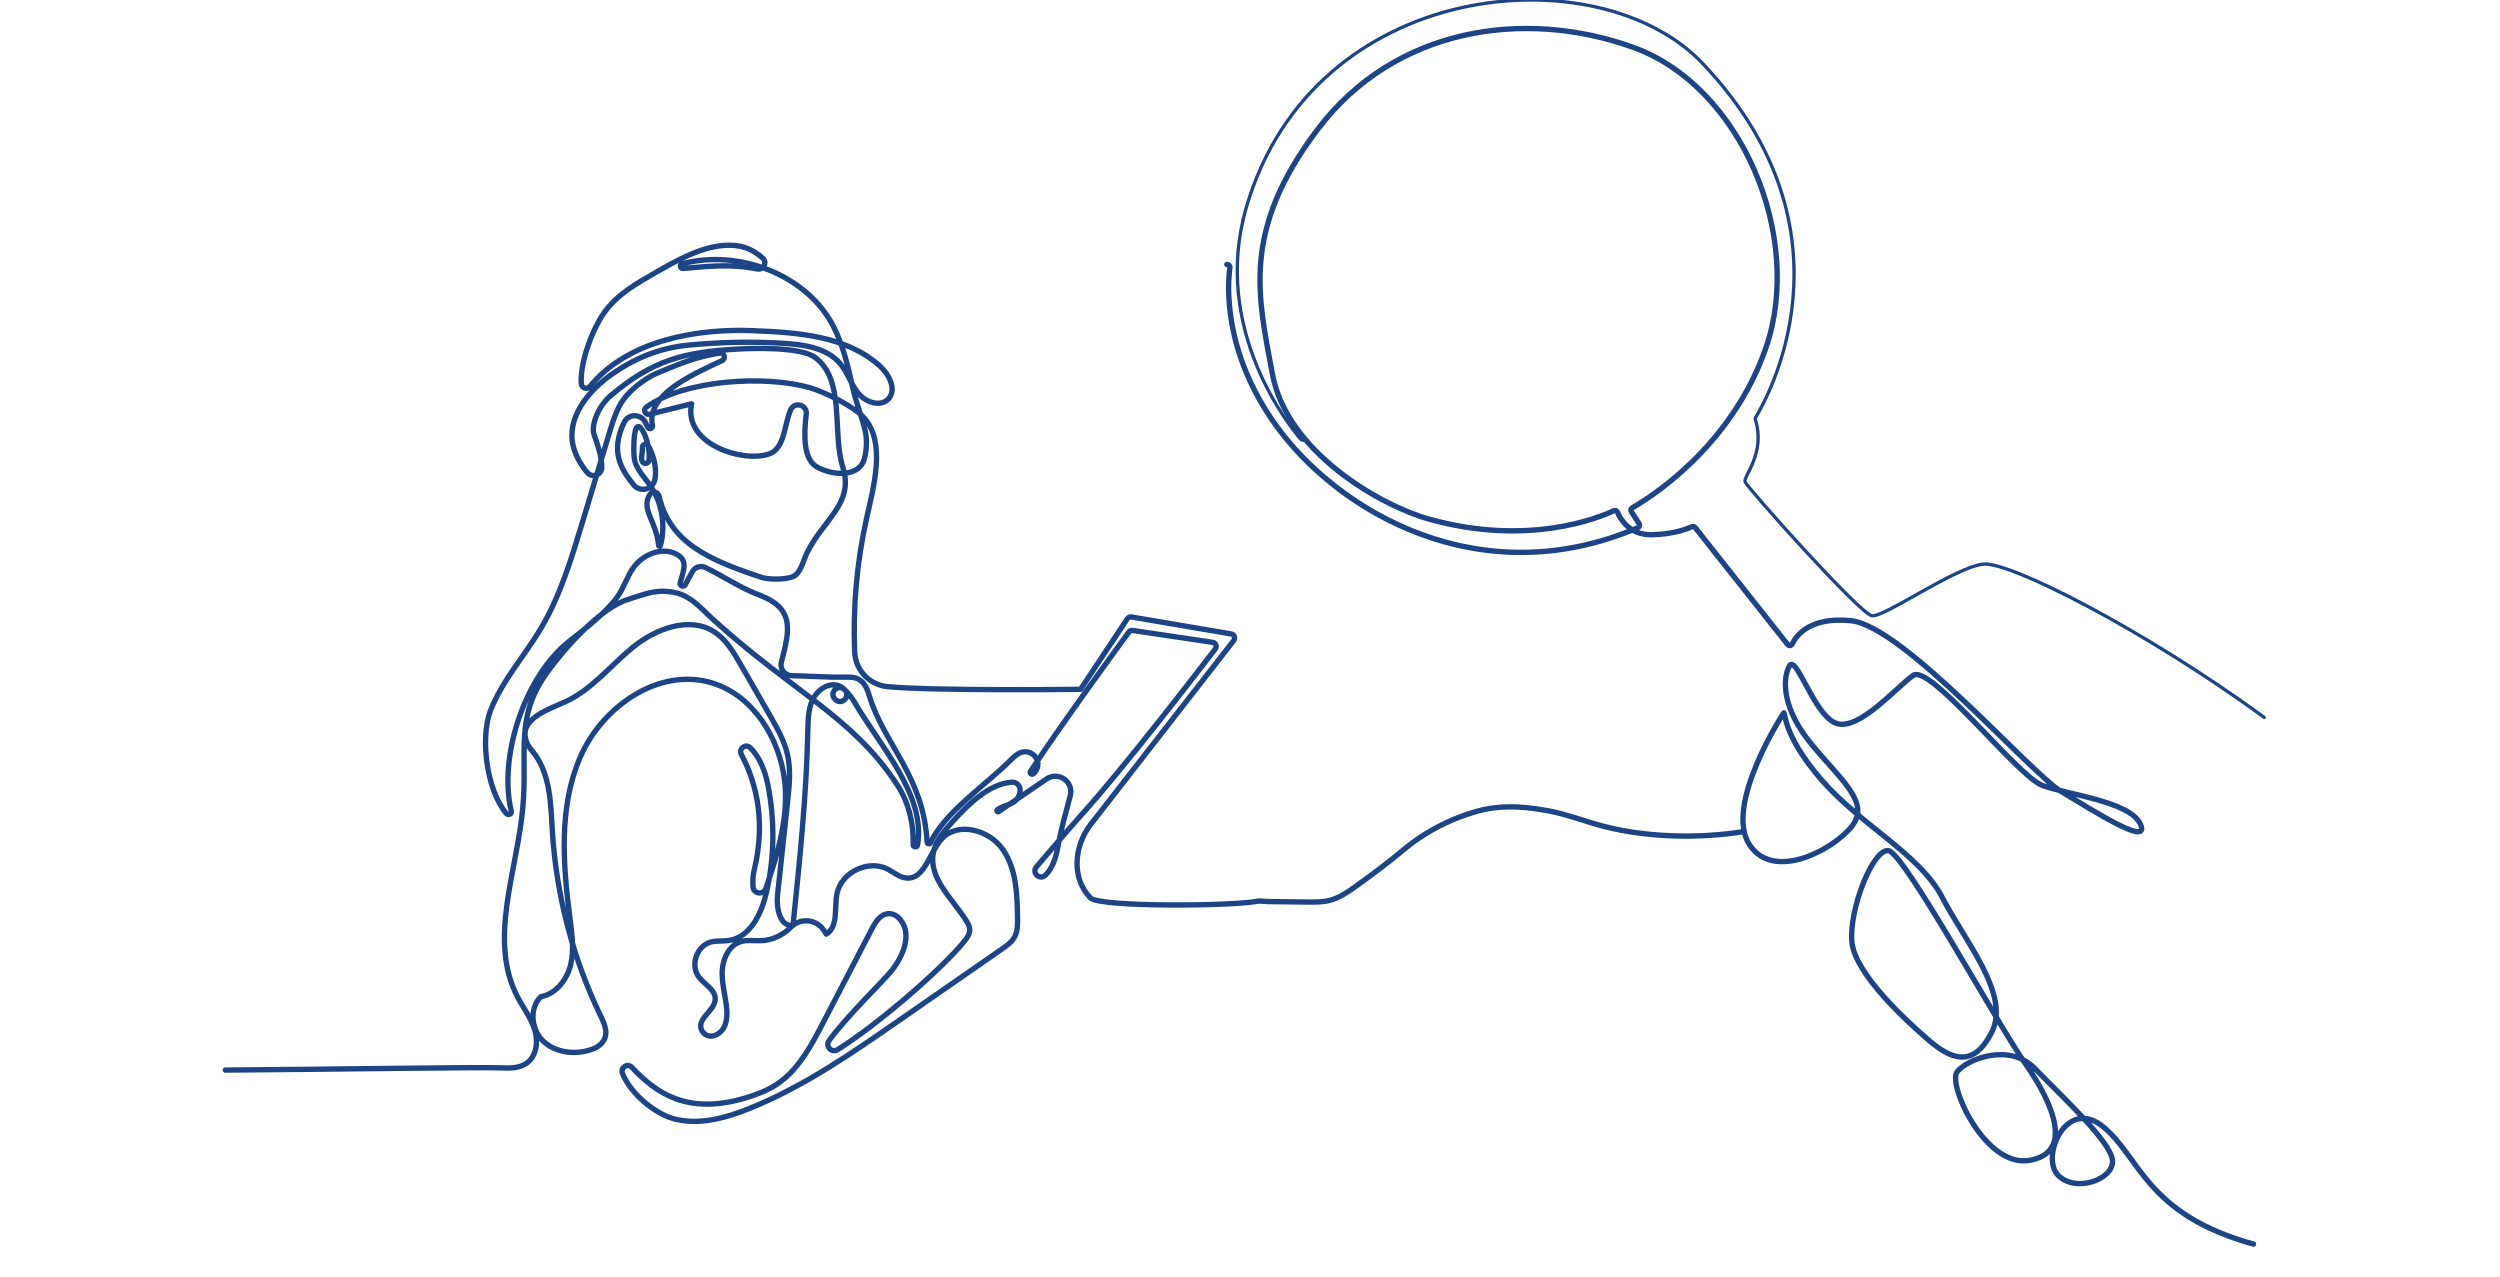 <svg width="233" height="119" viewBox="0 0 233 119" fill="none" xmlns="http://www.w3.org/2000/svg">
<g clip-path="url(#clip0_21_541)">
<path d="M114.34 24.653C114.501 24.618 114.651 24.757 114.628 24.93C114.421 26.43 113.924 32.675 118.922 39.646C124.624 47.598 137.851 55.516 152.659 49.179C152.798 49.122 152.855 48.949 152.775 48.822L152.036 47.679C151.955 47.564 152.001 47.402 152.117 47.333C153.548 46.525 161.35 41.758 164.582 32.421C168.148 22.114 162.343 8.033 152.174 4.397C142.006 0.761 129.968 2.585 122.812 12.049C115.656 21.514 117.248 27.608 118.587 34.856C119.926 42.104 128.617 47.114 133.234 48.395C142.491 50.968 149.093 48.221 150.408 47.598C150.535 47.541 150.685 47.598 150.743 47.725C150.997 48.337 151.851 49.884 153.94 49.837C155.995 49.791 157.241 49.295 157.68 49.087C157.784 49.041 157.911 49.064 157.98 49.156L166.613 60.075C166.729 60.214 166.948 60.191 167.029 60.029C167.41 59.221 168.702 57.467 172.5 57.847C177.393 58.344 189.27 72.09 192.133 73.787C194.983 75.484 200.443 79.004 199.496 76.834C198.55 74.664 192.571 74.052 190.309 73.187C188.035 72.321 179.887 61.83 178.305 62.949C176.712 64.069 173.215 68.189 171.115 67.404C169.014 66.619 167.387 60.791 166.74 62.118C166.082 63.445 166.186 66.123 168.772 69.286C171.345 72.448 174.035 74.526 172.857 76.615C171.68 78.704 165.494 82.432 163.058 78.738C160.623 75.045 166.221 66.469 166.221 66.469C166.429 66.123 165.978 68.316 169.741 72.656C173.515 76.996 178.94 79.604 181.041 83.678C183.141 87.741 187.4 92.704 185.634 96.19C183.88 99.675 181.756 98.66 179.736 96.928C177.717 95.186 172.857 90.754 172.592 87.764C172.327 84.763 174.554 79.073 176.008 79.281C177.463 79.489 186.131 95.393 188.762 99.133C191.382 102.873 193.287 107.432 189.143 108.147C185 108.851 181.502 101.061 182.403 99.895C183.303 98.729 187.285 97.113 189.674 99.606C192.063 102.099 196.795 106.439 196.888 108.182C196.98 109.925 193.46 111.206 191.809 109.532C190.159 107.859 192.56 102.192 196.011 105.008C199.45 107.813 199.993 113.18 210.023 115.95" stroke="#1D4484" stroke-width="0.5" stroke-linecap="round" stroke-linejoin="round"/>
<path d="M211.027 66.863C199.762 58.633 187.342 52.366 184.896 52.574C182.299 52.793 175.593 57.571 174.462 57.387C173.331 57.202 162.827 45.429 162.643 44.91C162.458 44.39 164.582 42.244 163.601 39.104C163.578 39.035 163.589 38.966 163.624 38.897C164.466 37.535 173.711 21.757 158.684 5.91C148.966 -4.34 122.408 -2.1 116.163 19.31C112.828 30.736 120.307 39.866 121.23 40.939C121.288 41.009 121.38 41.032 121.461 41.02" stroke="#1D4484" stroke-width="0.31" stroke-linecap="round" stroke-linejoin="round"/>
<path d="M162.516 77.504C158.141 78.207 152.971 78.058 148.723 76.811C147.303 76.395 145.907 75.876 144.453 75.599C142.433 75.218 140.401 74.999 138.324 75.449C138.324 75.449 134.423 76.188 130.879 79.142C129.402 80.377 127.867 81.532 126.297 82.651C125.57 83.171 124.82 83.678 123.954 83.909C123.273 84.082 122.569 84.082 121.865 84.071C120.295 84.048 119.672 84.036 118.091 84.025L117.364 83.967C115.124 84.463 102.498 84.567 101.632 83.69C99.843 81.866 100.085 78.854 101.655 76.834L114.986 59.694C115.159 59.463 115.032 59.129 114.744 59.083L105.452 57.501C105.302 57.478 105.152 57.536 105.071 57.663L100.709 64.242C100.709 64.242 87.332 64.415 82.738 63.999C81.041 63.849 79.725 62.464 79.656 60.768C79.483 56.613 79.852 52.434 80.753 48.372C81.422 45.359 82.576 41.296 80.556 38.965C79.61 37.88 76.874 36.541 75.49 36.137C71.334 34.937 63.774 35.387 60.231 37.949C59.896 38.192 60.15 38.711 60.543 38.607L64.455 37.638C63.659 41.481 69.43 43.189 71.761 42.278C73.17 41.724 73.1 39.427 73.712 38.157C74.081 37.395 75.247 37.753 75.143 38.596C74.889 40.615 74.901 42.82 76.124 43.513C77.636 44.367 80.072 44.47 80.545 42.797C80.776 41.989 80.822 40.985 80.637 40.165C80.326 38.792 79.783 37.545 79.483 36.16C79.044 34.198 78.594 32.224 77.683 30.435C75.201 25.588 68.841 23.187 63.578 24.584C63.324 24.653 63.382 25.034 63.648 25.022C65.829 24.849 67.941 24.549 70.584 25.068C71.161 25.184 71.531 24.457 71.092 24.064C70.123 23.176 68.98 22.748 67.433 22.875C65.206 23.06 63.001 24.307 61.062 25.426C59.25 26.465 57.565 27.412 56.33 29.108C55.303 30.528 54.056 33.644 54.172 35.745C54.195 36.172 54.725 36.345 54.991 36.01C58.523 31.659 65.056 30.62 70.088 30.816C74.301 30.978 78.906 31.29 82.022 34.129C82.888 34.914 83.592 36.333 82.796 37.188C82.057 37.961 80.683 37.499 80.002 36.668C79.321 35.837 79.021 34.752 78.329 33.921C77.048 32.363 74.762 32.086 72.777 31.982C69.903 31.82 67.018 31.89 64.144 32.167C61.547 32.421 59.273 33.321 57.092 34.833C54.818 36.403 52.752 38.942 53.433 41.62C53.617 42.347 54.125 43.374 54.772 44.078C55.233 44.574 56.076 44.251 56.087 43.57C56.087 42.566 55.707 41.435 55.383 40.558C55.026 39.623 55.81 37.788 56.953 36.841C60.808 33.609 63.659 32.813 68.691 32.536C70.076 32.455 74.531 32.294 75.94 33.298C78.814 35.364 77.532 40.327 78.548 43.524C79.621 46.906 76.828 48.314 75.236 51.476C74.924 52.1 74.659 53.254 74.081 53.646C73.493 54.05 71.669 54.039 71 53.819C65.933 52.146 62.424 50.541 61.42 46.236C61.328 45.832 60.797 45.728 60.577 46.075C59.689 47.46 61.166 48.533 61.385 50.83C61.385 50.934 61.535 50.946 61.558 50.842C62.055 48.937 61.697 46.813 60.566 45.198C59.977 44.367 59.169 43.582 59.1 42.566C59.019 41.55 59.065 39.127 59.735 39.9C60.185 40.419 60.623 41.966 60.485 42.901C60.427 43.27 59.908 43.293 59.827 42.924C59.746 42.52 59.896 42.139 59.873 41.712C59.85 41.4 60.266 41.273 60.427 41.55C60.981 42.531 61.281 43.951 60.981 44.863C60.704 45.682 59.619 45.867 59.065 45.198C57.877 43.743 56.861 42.081 58.165 39.369C58.569 38.515 59.792 38.549 60.173 39.415C60.243 39.565 60.312 39.704 60.381 39.831C60.52 40.061 60.866 39.923 60.808 39.657C60.243 36.876 64.144 35.075 67.295 33.609C67.687 33.425 67.502 32.848 67.087 32.905C64.836 33.263 63.428 33.875 61.408 34.706C60.323 35.145 59.146 36.01 58.373 36.899C57.565 37.822 57.196 39.034 56.838 40.2C55.984 43.028 55.13 45.867 54.275 48.695C53.248 52.1 52.209 55.551 50.386 58.609C48.851 61.183 46.785 63.457 45.711 66.239C44.753 68.72 45.319 73.579 47.189 75.818C47.373 76.038 47.72 75.853 47.65 75.576C46.438 70.601 48.874 63.018 53.11 59.717C54.518 58.621 56.63 56.982 57.623 55.505C58.165 54.697 58.454 53.739 59.008 52.942C59.885 51.684 61.662 50.934 63.024 51.638C64.121 52.203 63.751 53.046 63.394 54.304C63.313 54.558 63.648 54.743 63.832 54.547L64.525 53.288C64.767 52.85 65.298 52.677 65.748 52.896C67.283 53.635 68.876 54.708 70.4 55.308C71.115 55.585 71.854 55.885 72.431 56.382C73.966 57.697 73.331 59.694 72.823 61.714C72.662 62.337 73.135 62.949 73.781 62.972C75.374 63.007 77.325 63.145 78.64 63.111C79.148 63.099 79.679 63.088 80.106 63.353C80.649 63.688 80.868 64.346 81.053 64.957C82.403 69.343 86.073 72.356 86.408 78.484C86.408 78.658 86.65 78.704 86.731 78.542C87.978 75.749 91.983 73.071 94.153 70.878C94.511 70.521 94.915 70.128 95.422 70.07C96.034 69.99 96.657 70.474 96.727 71.086C96.773 71.467 96.6 71.859 96.311 72.113C96.161 72.252 95.93 72.056 96.046 71.882C98.735 67.774 104.264 60.191 105.21 58.909C105.291 58.794 105.441 58.736 105.579 58.759L113.024 59.867C113.312 59.914 113.451 60.248 113.266 60.479C111.57 62.695 104.841 71.432 100.893 75.83C99.508 77.365 98.031 79.131 96.6 80.781C96.115 81.347 96.934 82.086 97.442 81.555C97.558 81.439 97.65 81.324 97.742 81.208C98.308 80.435 98.504 79.466 98.666 78.531C98.874 77.388 99.324 75.749 99.751 74.156C100.085 72.864 98.643 71.848 97.546 72.598L93.068 75.645C92.964 75.715 92.849 75.564 92.941 75.484C93.241 75.23 93.714 75.103 94.084 74.964C94.638 74.768 95.03 74.283 95.076 73.695C95.111 73.233 94.718 72.852 94.268 72.898C92.121 73.106 90.298 74.906 88.786 76.569C88.001 77.446 87.17 78.381 86.974 79.546C86.57 81.924 88.809 83.794 90.079 85.848C90.24 86.102 90.39 86.391 90.379 86.691C90.379 87.072 90.125 87.406 89.894 87.707C87.805 90.292 81.895 95.428 78.063 97.829C77.509 98.175 76.886 97.506 77.267 96.986C78.906 94.713 82.38 91.4 83.153 90.396C84.238 88.988 85.081 86.899 83.765 85.548C83.569 85.352 83.315 85.202 83.038 85.167C82.161 85.029 81.63 85.86 81.26 86.575C79.749 89.496 78.225 92.427 76.701 95.347C75.651 97.367 74.543 99.468 72.719 100.83C71.784 101.534 70.677 101.961 69.557 102.307C64.144 103.946 61.212 101.949 58.892 99.479C58.488 99.052 57.796 99.491 58.015 100.045C58.765 101.938 61.039 103.796 62.793 104.269C65.102 104.892 67.572 104.223 69.788 103.334C74.866 101.303 79.402 98.152 83.892 95.036L93.403 88.434C93.83 88.134 94.28 87.822 94.534 87.36C94.857 86.806 94.845 86.137 94.834 85.49C94.799 83.297 94.718 80.966 93.46 79.165C92.214 77.365 89.328 76.546 87.816 78.138C86.604 79.408 86.212 81.993 84.469 81.832C83.823 81.774 83.303 81.301 82.726 81.001C80.926 80.077 78.398 81.301 78.006 83.286C77.74 84.613 78.156 86.345 77.013 87.06C76.909 86.887 76.794 86.725 76.678 86.564C75.94 85.629 74.543 85.56 73.712 86.414C72.973 87.164 71.969 87.637 70.919 87.672C70.296 87.695 69.661 87.58 69.061 87.753C67.93 88.087 67.352 89.38 67.306 90.557C67.272 91.735 67.629 92.889 67.733 94.066C67.803 94.99 67.664 96.051 66.683 96.478C66.117 96.721 65.494 96.444 65.333 95.844C65.079 94.851 66.625 94.17 66.66 93.131C66.695 92.231 65.644 91.746 65.113 91.031C64.317 89.957 64.94 88.145 66.244 87.799C66.798 87.649 67.376 87.741 67.941 87.649C69.938 87.349 70.988 85.121 71.438 83.147C72.189 79.847 72.223 76.395 71.554 73.083C71.3 71.848 70.78 70.498 69.903 69.678C69.476 69.274 68.818 69.793 69.095 70.313C70.619 73.198 71.334 76.811 70.284 81.116C70.169 81.578 70.146 82.109 70.18 82.651C70.226 83.321 71.15 83.436 71.369 82.813C72.512 79.558 73.527 76.015 73.123 72.725C72.639 68.766 70.192 64.819 66.371 63.653C61.466 62.141 56.157 65.811 54.102 70.509C52.048 75.207 52.463 80.585 53.133 85.675C53.317 87.095 53.514 88.549 53.179 89.934C52.833 91.319 51.817 92.647 50.409 92.889C49.324 93.951 49.497 95.901 50.57 96.975C51.771 98.175 53.768 98.36 55.326 97.737C55.591 97.633 55.845 97.471 56.041 97.263C56.815 96.455 56.376 95.497 55.972 94.666C53.387 89.311 51.863 83.459 51.482 77.538C51.321 74.86 51.321 71.963 49.52 69.886C49.324 69.666 49.174 69.413 49.07 69.124C48.308 67.116 50.836 66.215 52.579 65.454C55.106 64.346 56.872 62.049 59.008 60.306C61.154 58.575 64.294 57.397 66.602 58.909C67.676 59.614 68.345 60.756 68.991 61.864C69.915 63.468 70.838 65.084 71.761 66.689C72.419 67.843 73.089 69.009 73.389 70.301C73.724 71.744 73.562 73.256 73.4 74.733C73.089 77.63 72.777 80.528 72.466 83.424C72.338 84.636 72.696 86.391 73.908 86.252C74.531 80.181 75.166 74.11 75.293 68.016C75.316 67.081 75.328 66.112 75.709 65.269C76.101 64.415 76.967 63.711 77.902 63.838C78.237 63.884 78.548 64.08 78.767 64.334C79.287 64.957 78.421 65.765 77.844 65.188C77.844 65.188 77.832 65.177 77.821 65.165C77.244 64.588 78.086 63.699 78.698 64.253C79.091 64.611 79.425 65.084 79.691 65.534C82.068 69.586 86.293 74.11 85.519 78.75C85.473 79.016 85.092 78.969 85.104 78.704C85.173 76.776 84.688 74.803 83.661 73.21C79.529 66.839 73.989 64.553 66.521 57.79C65.125 56.52 64.305 55.378 62.436 55.147C60.924 54.962 60.035 55.412 58.581 55.851C55.914 56.659 52.602 60.433 50.974 62.695C47.962 66.885 49.174 70.036 48.735 75.172C48.216 81.174 45.457 87.58 48.239 92.924C48.77 93.939 49.497 94.874 49.832 95.971C50.178 97.067 50.016 98.441 49.07 99.098C48.412 99.56 47.547 99.56 46.739 99.525C44.292 99.445 31.745 99.653 21 99.733" stroke="#1D4484" stroke-width="0.5" stroke-linecap="round" stroke-linejoin="round"/>
</g>
<defs>
<clipPath id="clip0_21_541">
<rect width="232.83" height="118.52" fill="white"/>
</clipPath>
</defs>
</svg>
